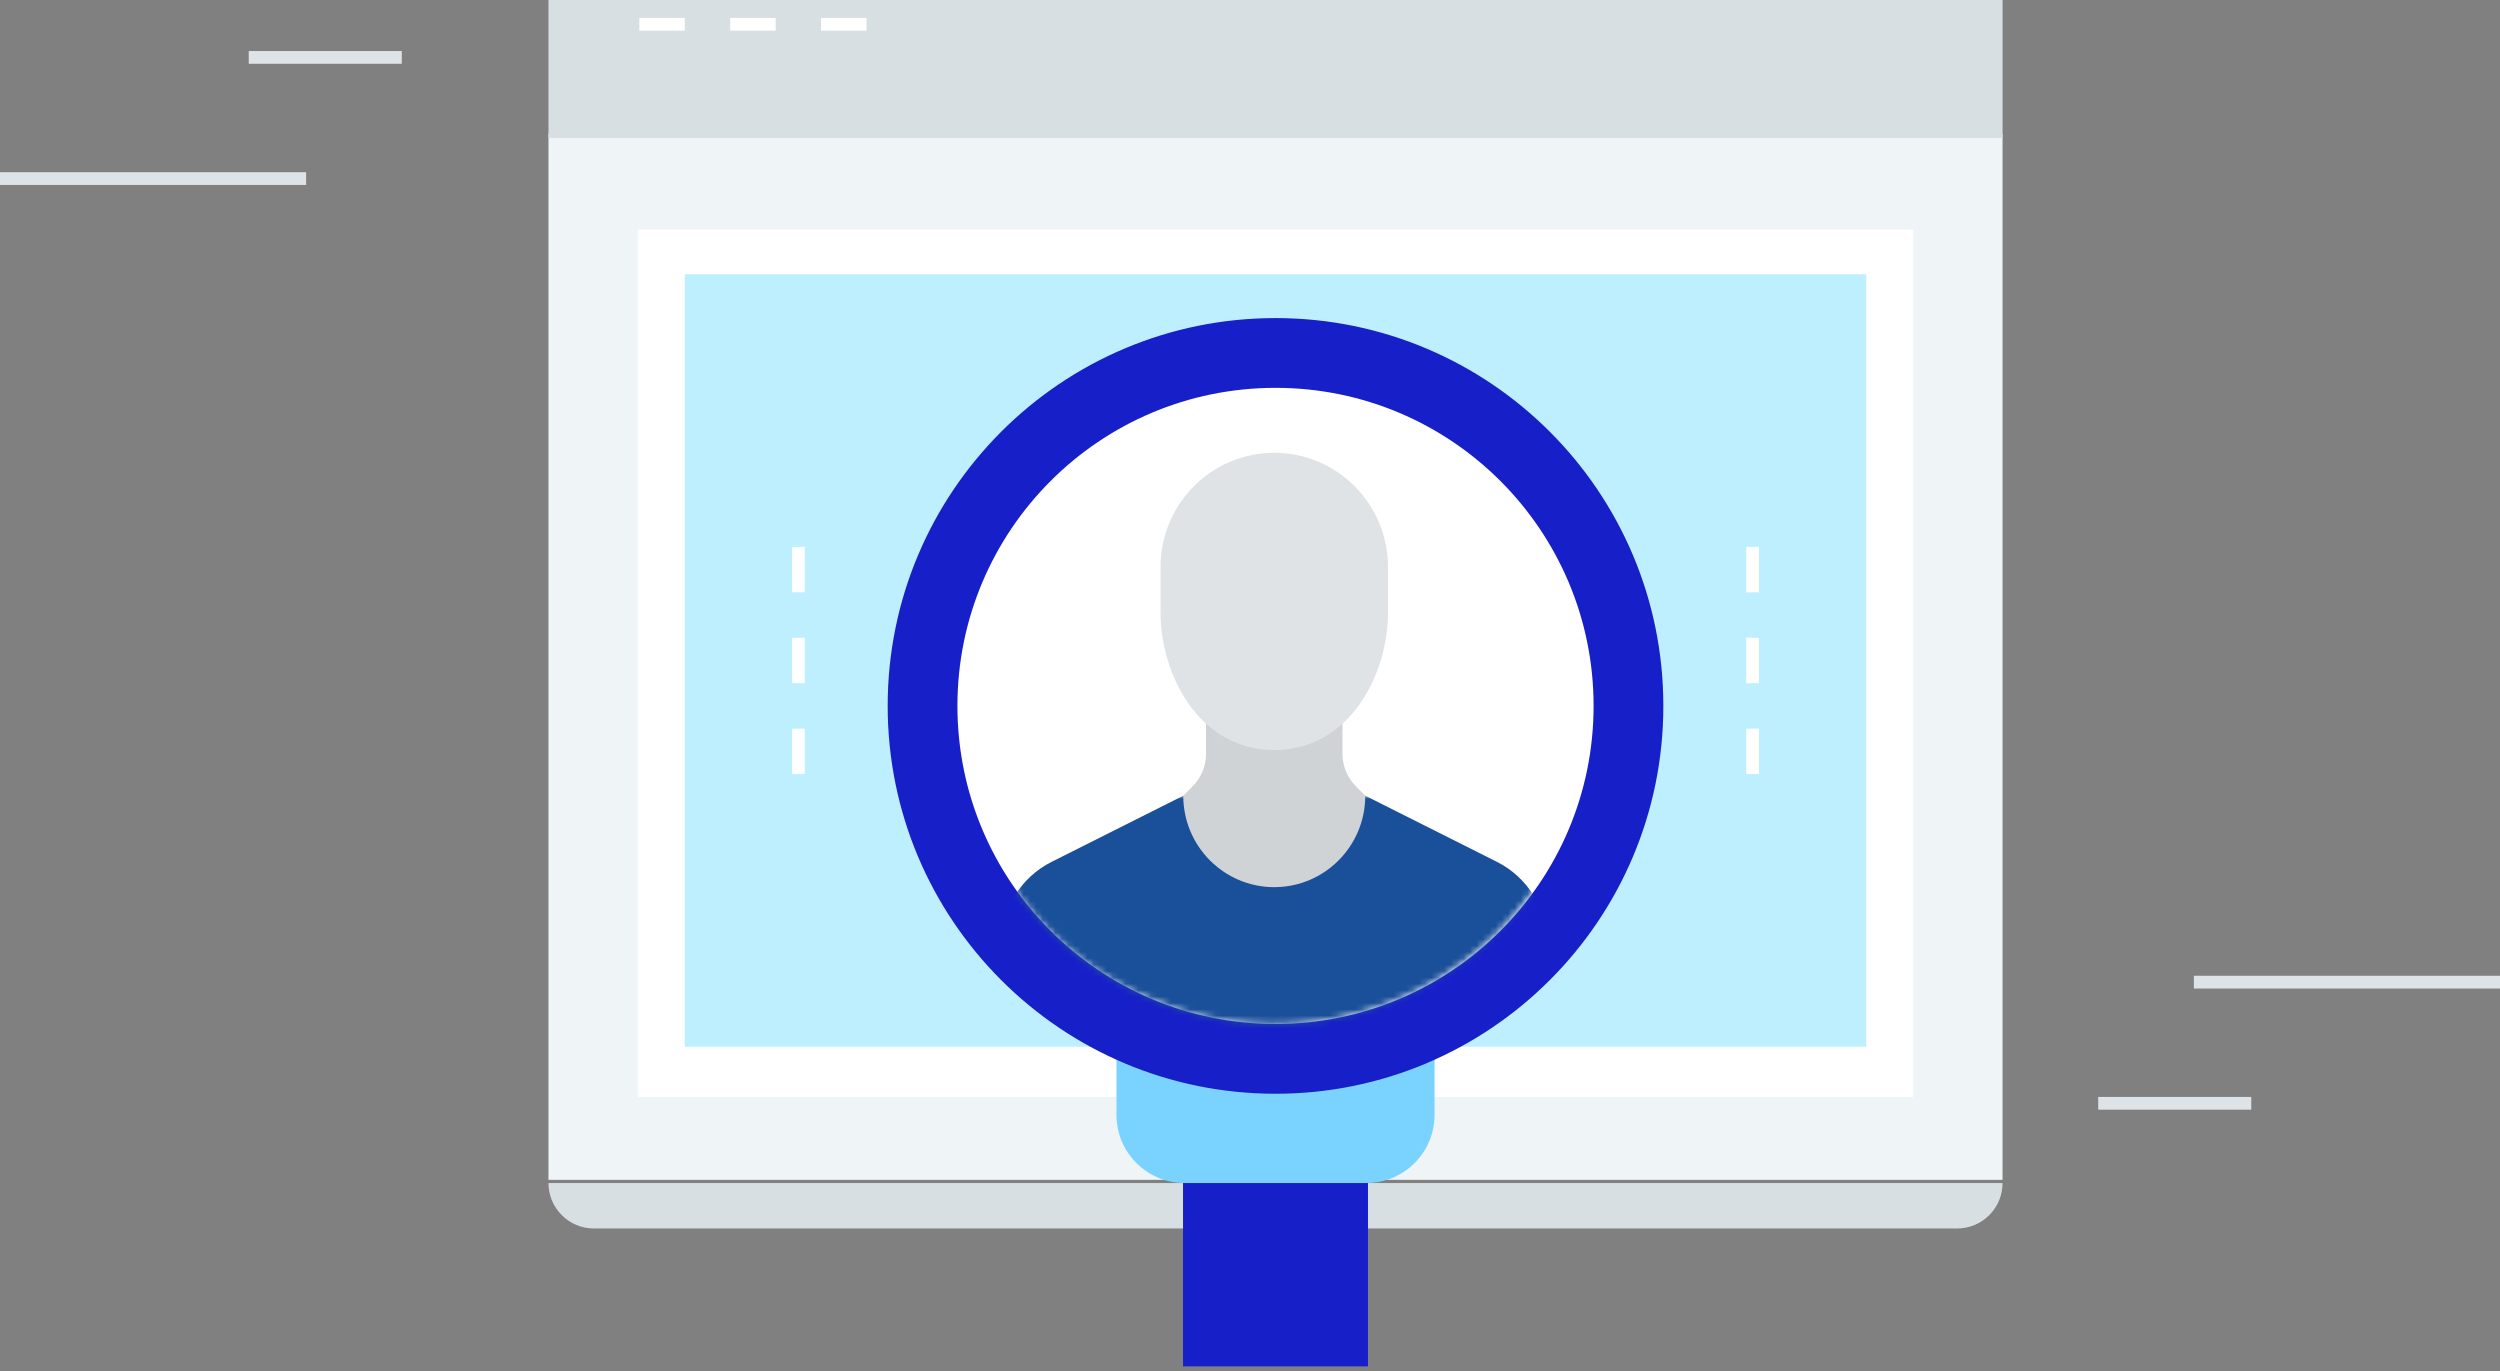 <?xml version="1.0" encoding="UTF-8"?>
<svg width="392px" height="215px" viewBox="0 0 392 215" version="1.1" xmlns="http://www.w3.org/2000/svg" xmlns:xlink="http://www.w3.org/1999/xlink">
    <rect x="0" y="0" width="392" height="215" fill="#808080" stroke="none"/>
    <!-- Generator: Sketch 49.1 (51147) - http://www.bohemiancoding.com/sketch -->
    <title>username2</title>
    <desc>Created with Sketch.</desc>
    <defs>
        <path d="M85.61,11.522 C76.871,26.097 60.97,35.845 42.805,35.845 C24.64,35.845 8.74,26.099 0,11.527 L0,0 L85.61,0 L85.61,11.522 Z" id="path-1"></path>
    </defs>
    <g id="Paid-signup" stroke="none" stroke-width="1" fill="none" fill-rule="evenodd">
        <g id="signup3" transform="translate(-665, 0)">
            <g id="username2" transform="translate(665, -14)">
                <polygon id="Shape" fill="#EFF4F7" fill-rule="nonzero" points="86 199 314 199 314 35 86 35"></polygon>
                <polygon id="Shape" fill="#FFFFFF" fill-rule="nonzero" points="100 186 300 186 300 50 100 50"></polygon>
                <path d="M314,35.625 L86,35.625 L86,7.125 C85.997,5.235 86.748,3.422 88.088,2.088 C89.422,0.749 91.235,-0.002 93.125,-2.56428213e-15 L306.875,-2.56428213e-15 C308.699,-2.56428213e-15 310.519,0.695 311.912,2.088 C313.252,3.422 314.003,5.235 314,7.125 L314,35.625 Z M314,199.5 L86,199.5 C86,201.324 86.695,203.144 88.088,204.537 C89.422,205.876 91.235,206.627 93.125,206.625 L306.875,206.625 C308.765,206.627 310.578,205.876 311.912,204.537 C313.251,203.203 314.002,201.39 314,199.5 Z" id="Shape" fill="#D8DFE3" fill-rule="nonzero"></path>
                <path d="M100.25,17.813 L107.375,17.813 M114.5,17.813 L121.625,17.813 M128.75,17.813 L135.875,17.813" id="Shape" stroke="#FFFFFF" stroke-width="2"></path>
                <polygon id="Shape" fill="#BEEFFF" fill-rule="nonzero" points="107.375 178.125 292.625 178.125 292.625 57 107.375 57"></polygon>
                <path d="M274.813,99.75 L274.813,106.875 M274.813,114 L274.813,121.125 M274.813,128.25 L274.813,135.375 M125.188,99.75 L125.188,106.875 M125.188,114 L125.188,121.125 M125.188,128.25 L125.188,135.375" id="Shape" stroke="#FFFFFF" stroke-width="2"></path>
                <polygon id="Shape" stroke="#171fc9" stroke-width="0.5" fill="#171fc9" fill-rule="nonzero" points="185.75 228 214.25 228 214.25 199.5 185.75 199.5"></polygon>
                <path d="M224.938,188.813 C224.941,191.648 223.814,194.368 221.806,196.369 C219.804,198.377 217.085,199.504 214.25,199.5 L185.75,199.5 C182.915,199.504 180.196,198.377 178.194,196.369 C176.186,194.367 175.059,191.648 175.063,188.813 L175.063,178.125 L224.938,178.125 L224.938,188.813 Z" id="Shape" fill="#7AD3FF" fill-rule="nonzero"></path>
                <path d="M260.563,124.688 C260.563,158.136 233.448,185.25 200,185.25 C166.552,185.25 139.437,158.136 139.437,124.687 C139.437,91.239 166.552,64.125 200,64.125 C233.448,64.125 260.563,91.239 260.563,124.688" id="Shape" stroke="#171fc9" stroke-width="0.5" fill="#171fc9" fill-rule="nonzero"></path>
                <path d="M249.875,124.688 C249.875,152.233 227.542,174.562 200,174.562 C172.458,174.562 150.125,152.232 150.125,124.687 C150.125,97.142 172.458,74.814 200,74.814 C227.542,74.814 249.875,97.144 249.875,124.688" id="Shape" fill="#FFFFFF" fill-rule="nonzero"></path>
                <path d="M353,187 L329,187 M392,168 L344,168 M39,23 L63,23 M0,42 L48,42" id="Shape" stroke="#DEE3E7" stroke-width="2"></path>
                <g id="Group" transform="translate(157, 85)">
                    <g id="Clipped" transform="translate(0, 53.767)">
                        <g id="Group">
                            <g id="Shape-Clipped">
                                <mask id="mask-2" fill="white">
                                    <use xlink:href="#path-1"></use>
                                </mask>
                                <g id="path-1"></g>
                                <path d="M83.477,15.661 C82.089,13.398 80.096,11.567 77.724,10.374 L57.074,0 L28.538,0 L7.888,10.374 C5.514,11.566 3.52,13.397 2.13,15.66 C0.733,17.926 -0.004,20.537 2.03448505e-15,23.199 L2.03448505e-15,32.261 L2.572,33.551 C8.739,36.654 15.248,39.025 21.966,40.616 C28.833,42.247 36.046,43.014 42.805,43.014 C49.561,43.014 56.777,42.247 63.64,40.616 C70.358,39.026 76.867,36.655 83.034,33.551 L85.609,32.261 L85.609,23.199 C85.612,20.537 84.873,17.927 83.476,15.661" id="Shape" fill="#1A5099" fill-rule="nonzero" mask="url(#mask-2)"></path>
                            </g>
                        </g>
                    </g>
                    <path d="M55.596,52.283 C54.932,51.617 54.406,50.827 54.048,49.957 C53.69,49.086 53.505,48.153 53.505,47.211 L53.505,39.429 L32.103,39.429 L32.103,47.211 C32.103,48.128 31.928,49.061 31.561,49.957 C31.203,50.827 30.677,51.617 30.013,52.283 L28.536,53.767 C28.536,61.685 34.925,68.105 42.804,68.105 C50.684,68.105 57.073,61.685 57.073,53.767 L55.596,52.283 Z" id="Shape" fill="#CFD3D6" fill-rule="nonzero"></path>
                    <path d="M55.415,5.25 C52.081,1.887 47.541,-0.004 42.805,1.23973047e-14 C38.069,-0.005 33.529,1.885 30.195,5.248 C26.841,8.613 24.961,13.172 24.97,17.923 L24.97,25.092 L24.977,25.092 C24.977,34.68 30.917,46.599 42.805,46.599 C54.691,46.599 60.634,34.68 60.634,25.092 L60.641,25.092 L60.641,17.922 C60.641,13.335 58.9,8.75 55.415,5.248" id="Shape" fill="#DFE3E6" fill-rule="nonzero"></path>
                </g>
            </g>
        </g>
    </g>
</svg>
